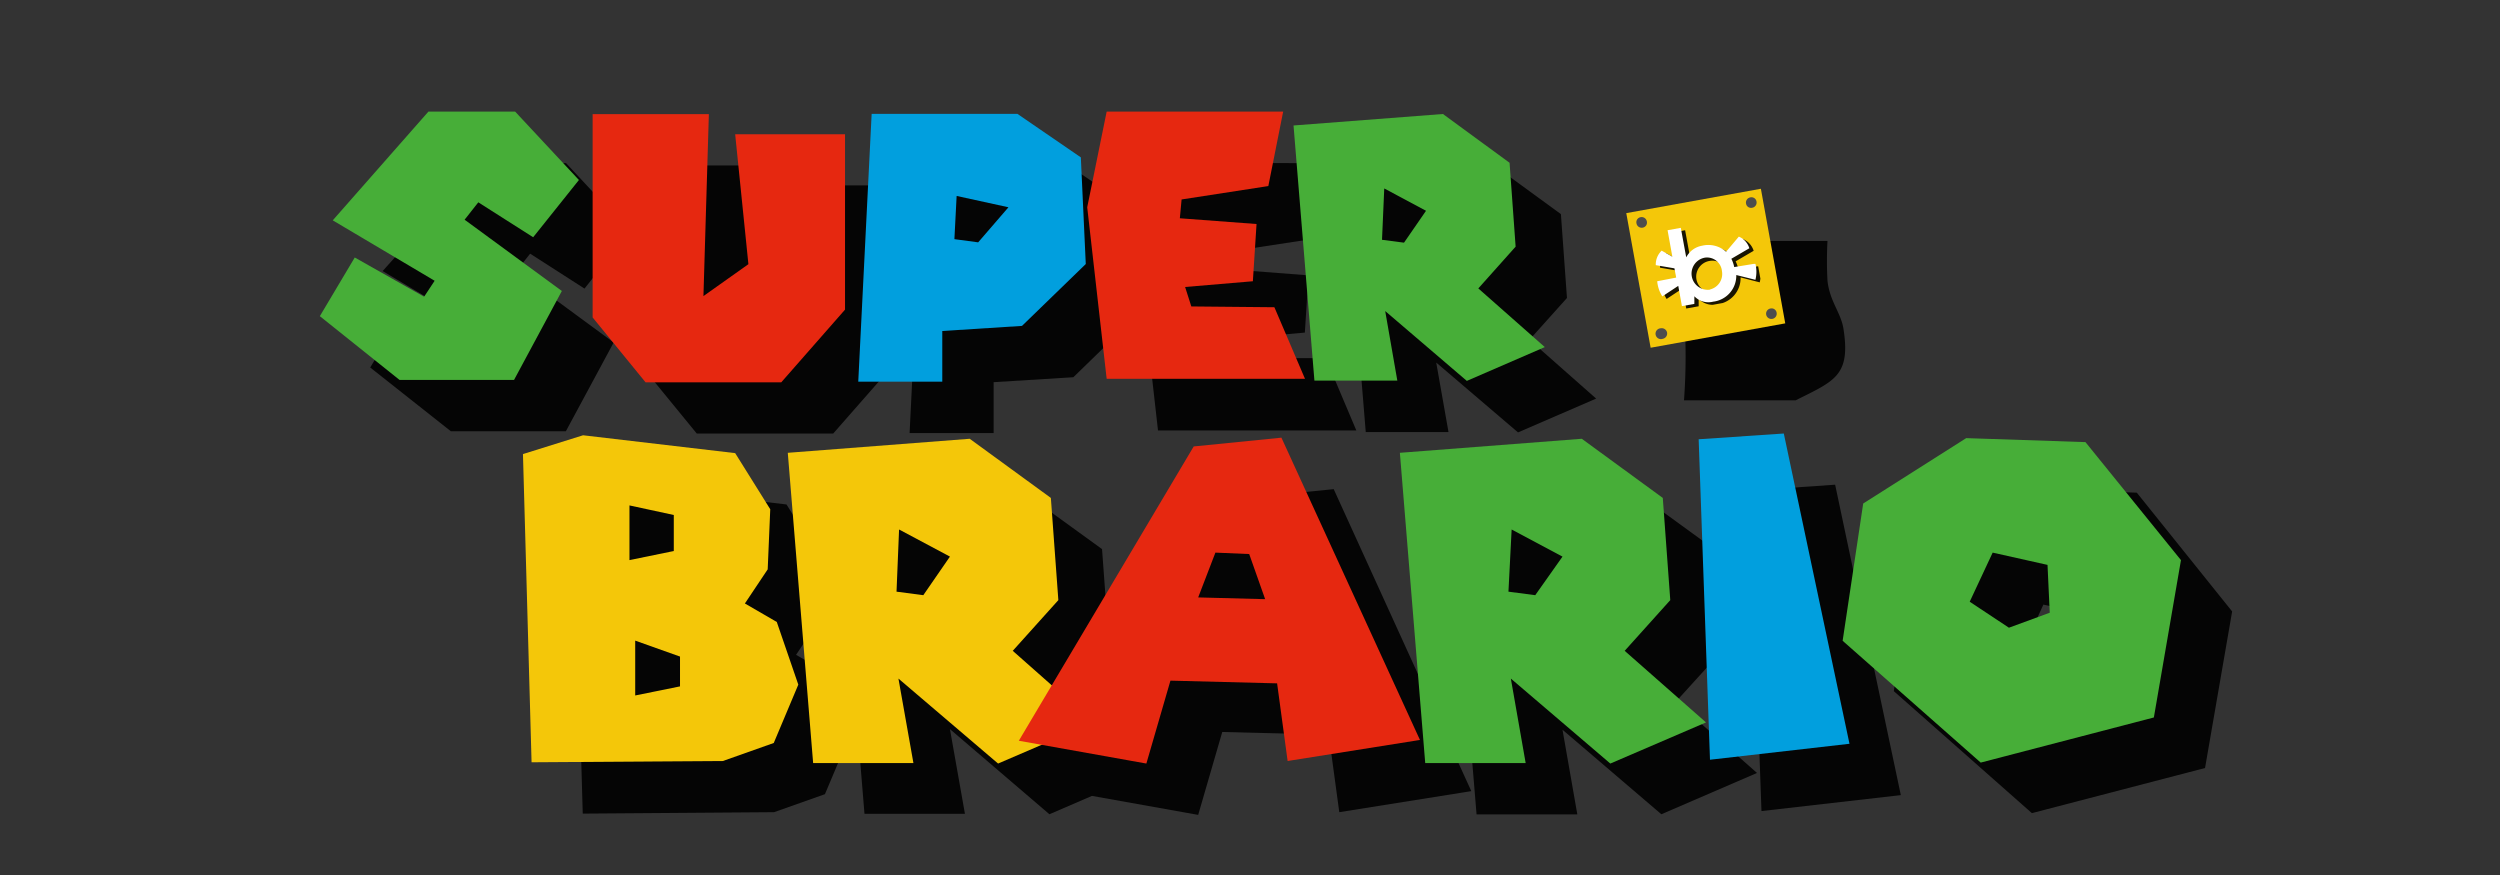 <svg xmlns="http://www.w3.org/2000/svg" xmlns:xlink="http://www.w3.org/1999/xlink" viewBox="0 0 156.8 54.89"><rect x="0" y="0" width="156.8" height="54.89" fill="#333333" stroke="none"/><defs><style>.cls-1{fill:none;}.cls-2{isolation:isolate;}.cls-3,.cls-9{mix-blend-mode:multiply;}.cls-3{opacity:0.9;}.cls-4{fill:#47ae38;}.cls-5{fill:#e62810;}.cls-6{fill:#019fde;}.cls-7{fill:#f4c709;}.cls-8{clip-path:url(#clip-path);}.cls-9{opacity:0.9;}.cls-10{clip-path:url(#clip-path-4);}.cls-11{fill:#fff;}.cls-12{fill:#4d4d4d;}</style><clipPath id="clip-path"><rect class="cls-1" x="102.7" y="12.53" width="8.58" height="8.58" transform="translate(-1.29 19.33) rotate(-10.26)"/></clipPath><clipPath id="clip-path-4"><rect class="cls-1" x="104.05" y="14.22" width="6.17" height="4.91" transform="translate(-1.26 19.35) rotate(-10.26)"/></clipPath></defs><g class="cls-2"><g id="Layer_1" data-name="Layer 1"><g class="cls-3"><path d="M36.66,18.1l-3.41-2.19L32.39,17l6.1,4.48-3,5.57H28.28l-5.06-4,2.19-3.68,4.36,2.46.65-1L24,17l6.06-6.77h5.44l4,4.29Z"/><path d="M47.68,10.38l-.34,11.4,2.82-2-.84-8.15h6.94v11l-4,4.56H43.7l-3.32-4.06V10.38Z"/><path d="M71,13.09l.32,6.68-4,3.89-5,.31v3.19H57.05l.83-16.8H67Zm-7.92,5.15,1.49.2,1.89-2.24-3.23-.7Z"/><path d="M83.69,10.24l-.92,4.68-5.45.83-.06,1.15,4.81.37-.23,3.59-4.29.38.38,1.22,5.22,0L85.07,27H72.63L71.41,16.2l1.22-6Z"/><path d="M97.9,13.43l.38,5.26-2.35,2.62L100.11,25l-4.9,2.12-5.13-4.38.77,4.36H85.66l-1.31-16,9.37-.72Zm-8,4.83,1.37.18,1.38-2-2.62-1.4Z"/><path d="M49.33,31.64l2.2,3.52-.17,3.77-1.43,2.14,2,1.16,1.35,3.93-1.54,3.65-3.19,1.13-12,.09L36,31.69l3.76-1.18Zm-3.85,6.13V35.52l-2.78-.61v3.44Zm.38,8.5V44.4l-2.8-1v3.43Z"/><path d="M69.12,34.44l.47,6.41L66.73,44l5.09,4.48-6,2.59-6.24-5.34.94,5.31H54.22L52.63,31.61,64,30.73Zm-9.67,5.89,1.67.22,1.68-2.42-3.19-1.71Z"/><path d="M92.28,49.62,84,50.94l-.66-4.86-6.68-.17-1.51,5.2-8-1.43,11-18.45,5.5-.55ZM78.36,40.69l4.21.11-1-2.84-2.12-.08Z"/><path d="M107.51,34.44l.47,6.41L105.12,44l5.08,4.48-6,2.59L98,45.77l.93,5.31H92.61L91,31.61l11.41-.88Zm-9.68,5.89,1.68.22,1.67-2.42L98,36.42Z"/><path d="M115.1,30.4l4.12,19.47-8.74,1-.72-20.1Z"/><path d="M140,38.35l-1.7,9.82L127.44,51l-8.66-7.65,1.29-8.6,6.47-4.1,7.48.25ZM126.76,41l2.42,1.62,2.55-.93-.13-3-3.44-.77Z"/><path d="M115.62,20.61c-.16-1-.86-1.71-1-3a23.17,23.17,0,0,1,0-2.5h-7c-.5.24-2.75.95-3,1.5-.74,1.59.83,2,1,3a37.4,37.4,0,0,1,0,5.5h7C115.05,23.89,116.09,23.58,115.62,20.61Z"/></g><path class="cls-4" d="M33.44,14.88,30,12.69l-.86,1.09,6.1,4.47-3,5.58H25.06l-5-4,2.19-3.68,4.35,2.46.66-1-6.39-3.79L26.87,7h5.44l4,4.29Z"/><path class="cls-5" d="M44.46,7.16l-.34,11.41,2.82-2-.83-8.15H53v11l-4,4.56H40.49l-3.32-4.07V7.16Z"/><path class="cls-6" d="M67.79,9.87l.31,6.69-4,3.88-5,.32v3.18H53.83l.84-16.8h9.14ZM59.86,15l1.49.2L63.25,13,60,12.29Z"/><path class="cls-5" d="M80.48,7l-.93,4.67-5.44.84L74,13.69l4.81.36-.23,3.59L74.33,18l.39,1.22,5.21.05,1.92,4.49H69.41L68.19,13l1.22-6Z"/><path class="cls-4" d="M94.68,10.21l.38,5.26-2.34,2.62,4.17,3.68L92,23.89l-5.12-4.38.76,4.36H82.44l-1.31-16,9.37-.72Zm-8,4.83,1.38.18,1.38-2-2.62-1.4Z"/><path class="cls-7" d="M46.11,28.42l2.2,3.52-.16,3.77-1.43,2.14,2,1.16,1.35,3.93L48.53,46.6l-3.19,1.13-12,.08L32.8,28.48l3.77-1.18Zm-3.85,6.14V32.3l-2.78-.6v3.43Zm.39,8.49V41.18l-2.81-1v3.44Z"/><path class="cls-7" d="M65.91,31.23l.47,6.41-2.86,3.18,5.08,4.49-6,2.58-6.25-5.33.94,5.3H51L49.41,28.4l11.41-.88Zm-9.68,5.88,1.68.22,1.67-2.42-3.19-1.7Z"/><path class="cls-5" d="M89.06,46.41l-8.3,1.32-.66-4.87-6.69-.17-1.51,5.2-8-1.43L74.87,28l5.5-.55ZM75.15,37.47l4.2.11-1-2.83-2.12-.09Z"/><path class="cls-4" d="M104.29,31.23l.47,6.41-2.86,3.18L107,45.31l-6,2.58-6.24-5.33.93,5.3H89.39L87.8,28.4l11.41-.88Zm-9.68,5.88,1.68.22L98,34.91l-3.19-1.7Z"/><path class="cls-6" d="M111.88,27.19,116,46.65l-8.75,1-.71-20.1Z"/><path class="cls-4" d="M136.79,35.13,135.09,45l-10.86,2.83-8.66-7.64,1.29-8.61,6.46-4.1,7.48.25Zm-13.25,2.61L126,39.37l2.56-.94-.14-3-3.44-.77Z"/><g id="Artwork_5" data-name="Artwork 5"><g class="cls-8"><g class="cls-8"><rect class="cls-7" x="102.7" y="12.53" width="8.58" height="8.58" transform="translate(-1.29 19.33) rotate(-10.26)"/><g class="cls-8"><g class="cls-9"><g class="cls-10"><path d="M110.27,16.7l-1.23.21a2.44,2.44,0,0,0-.18-.52l1.13-.66a1.17,1.17,0,0,0-.66-.73l-.8.95a1.64,1.64,0,0,0-1.5-.38,1.39,1.39,0,0,0-1,.73l-.34-1.86-.83.15.3,1.66-.67-.38a1.21,1.21,0,0,0-.37.92l1.17.2.11.58-1.19.23a2.13,2.13,0,0,0,.32.95l1-.66.23,1.26.78-.14,0-.47a1.21,1.21,0,0,0,1.18.34,1.65,1.65,0,0,0,1.45-1.68l1.2.31a2.12,2.12,0,0,0,0-1m-2.82,1.62a1,1,0,0,1-1.15-.81,1,1,0,0,1,.8-1.15.94.94,0,0,1,1.13.8,1,1,0,0,1-.78,1.16"/></g></g><path class="cls-11" d="M110,16.55l-1.23.2a2,2,0,0,0-.18-.52l1.13-.66a1.17,1.17,0,0,0-.66-.73l-.8.95a1.67,1.67,0,0,0-1.5-.38,1.39,1.39,0,0,0-1,.73l-.34-1.85-.83.15.3,1.66-.67-.38a1.2,1.2,0,0,0-.37.91l1.17.2.11.58-1.19.23a2.13,2.13,0,0,0,.32.95l1-.66.23,1.27.78-.14,0-.48a1.21,1.21,0,0,0,1.18.34,1.64,1.64,0,0,0,1.45-1.67l1.2.3a2.07,2.07,0,0,0,0-1m-2.81,1.61a1,1,0,0,1-.36-2A.94.94,0,0,1,108,17a1,1,0,0,1-.77,1.16"/><path class="cls-12" d="M110.17,12.65a.33.33,0,0,1-.27.38.32.32,0,0,1-.39-.27.33.33,0,0,1,.27-.38.32.32,0,0,1,.39.27"/><path class="cls-12" d="M103.29,13.89a.32.32,0,0,1-.27.39.33.33,0,0,1-.38-.27.32.32,0,0,1,.27-.39.33.33,0,0,1,.38.27"/><path class="cls-12" d="M104.56,20.86a.34.34,0,0,1-.27.39.34.34,0,1,1-.12-.66.34.34,0,0,1,.39.27"/><path class="cls-12" d="M111.43,19.61a.33.33,0,0,1-.27.39.33.33,0,1,1-.12-.65.32.32,0,0,1,.39.26"/></g></g></g></g></g></g></svg>
